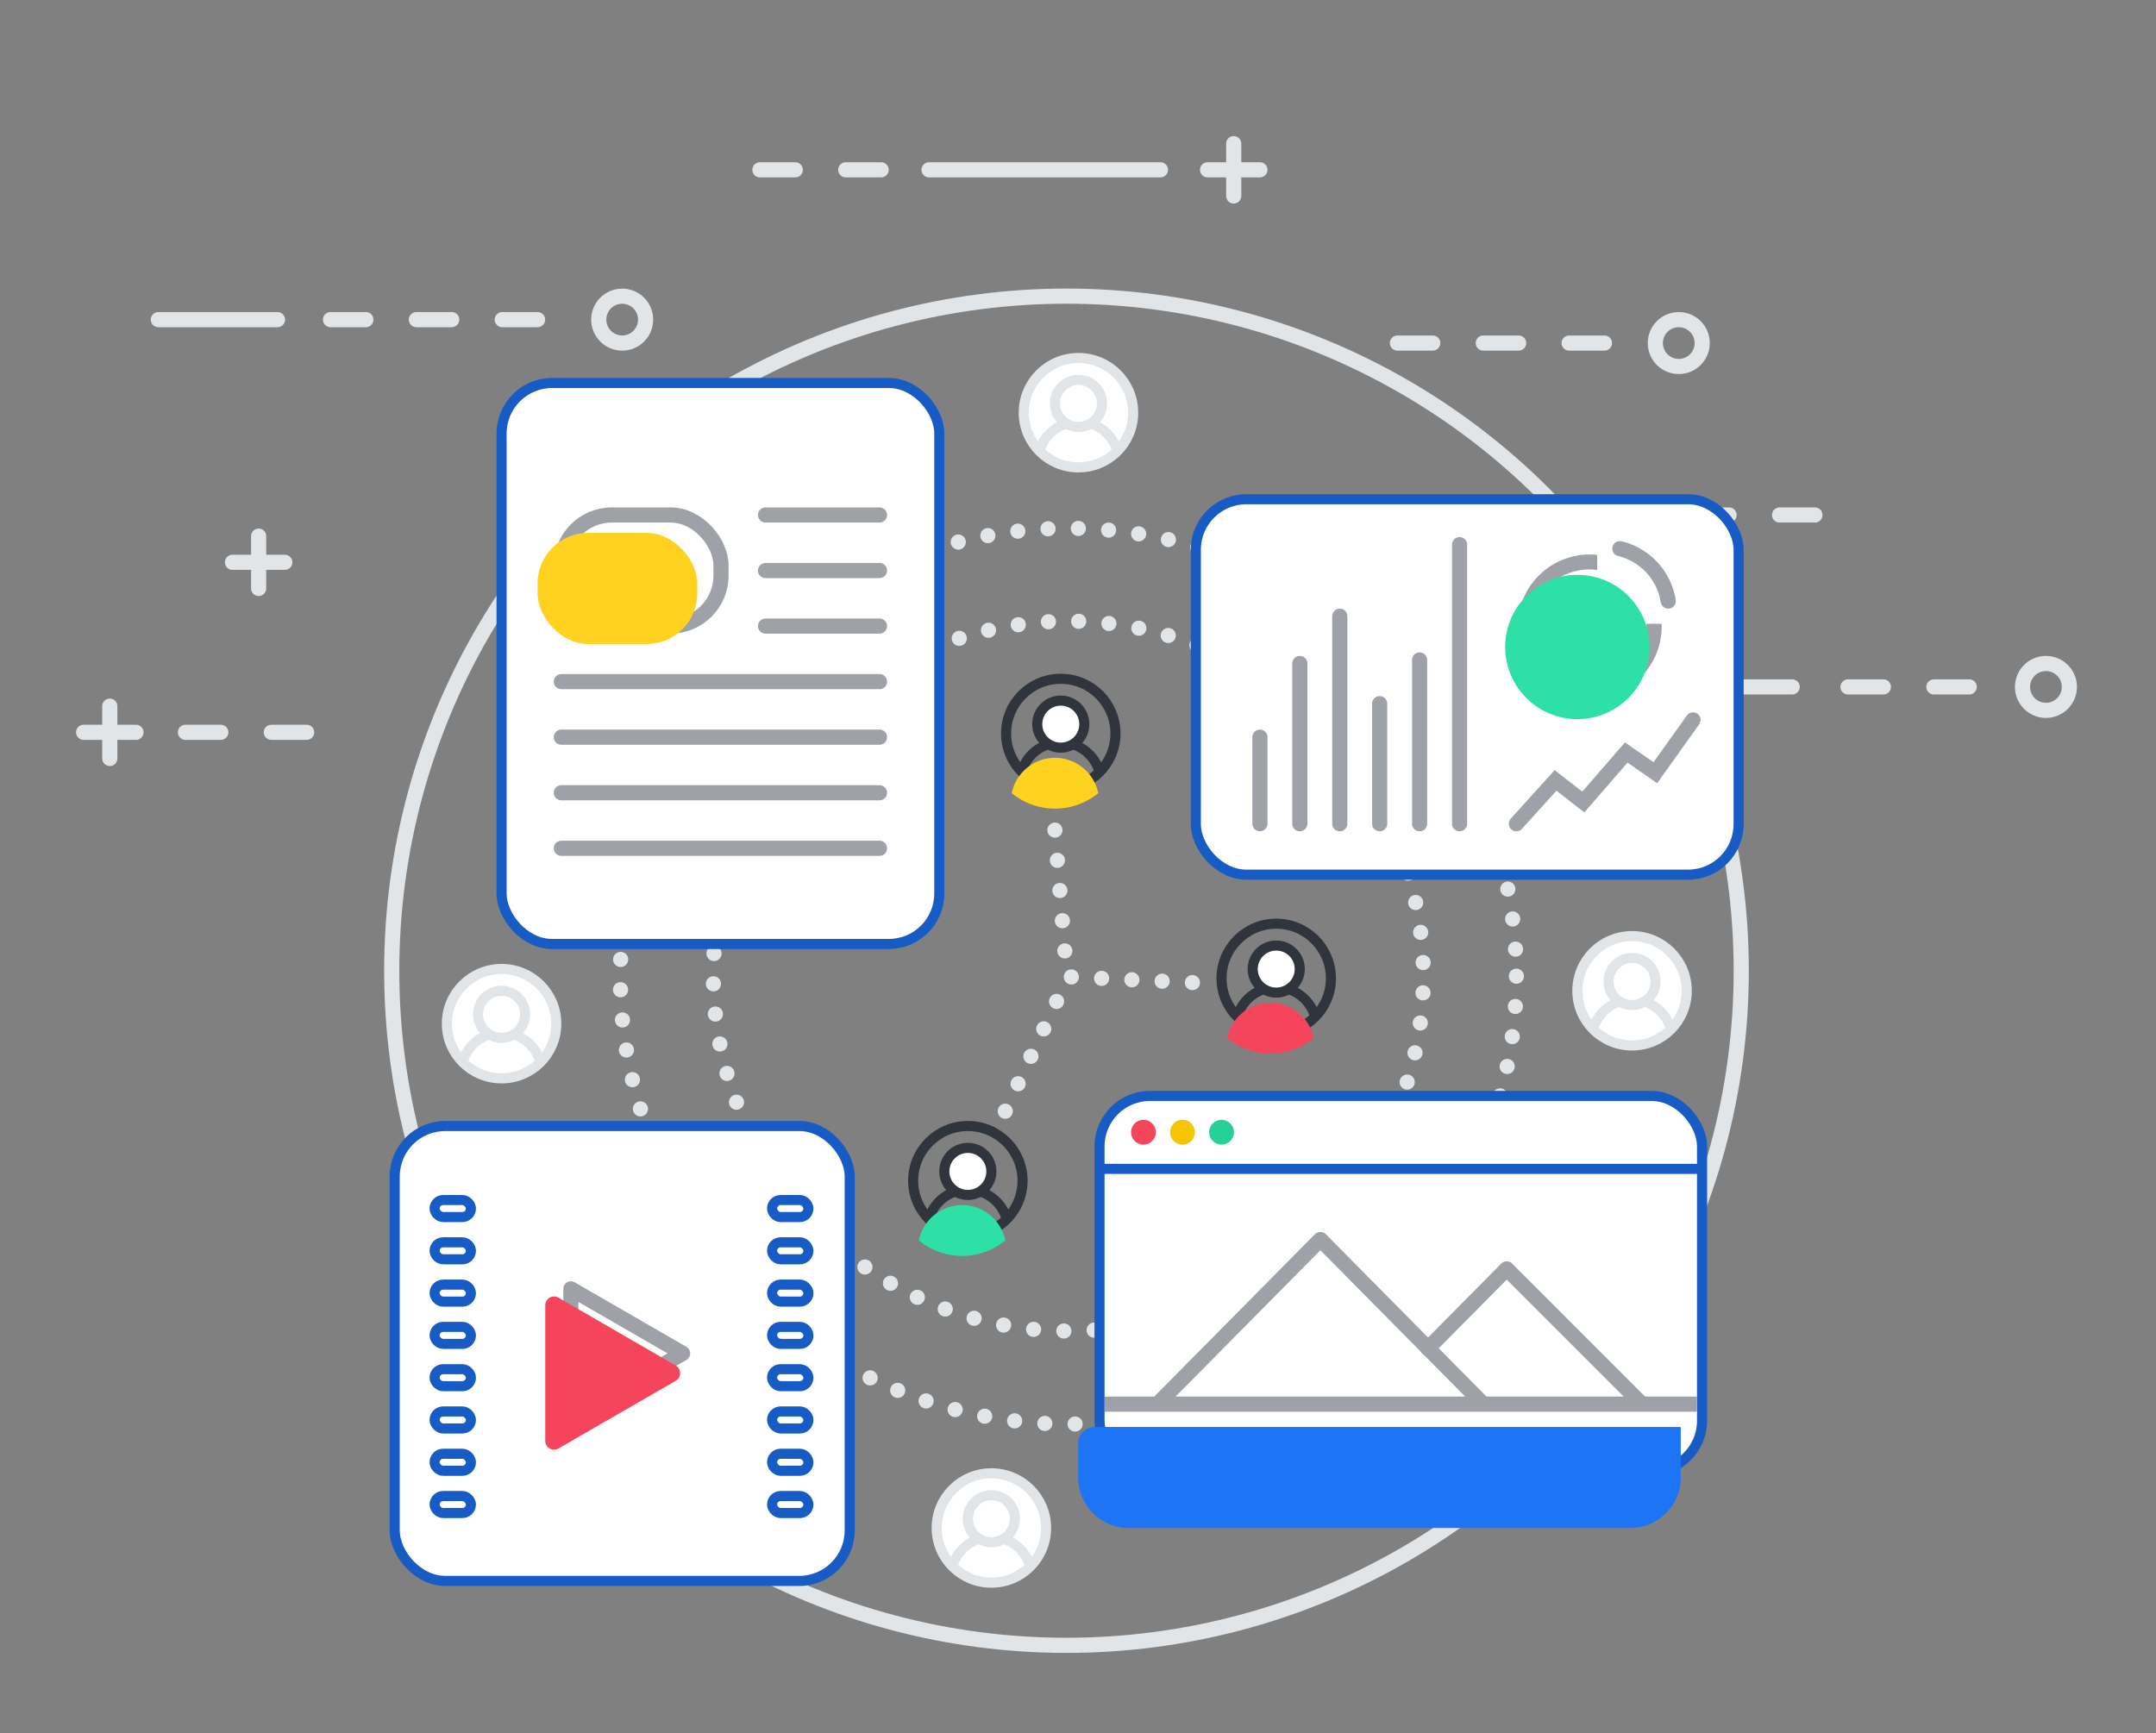 <svg xmlns="http://www.w3.org/2000/svg" viewBox="0 0 426.88 343.23"><rect x="0" y="0" width="426.88" height="343.23" fill="#808080" stroke="none"/><defs><style>.cls-1{isolation:isolate;}.cls-10,.cls-14,.cls-15,.cls-2,.cls-20,.cls-3,.cls-5,.cls-6,.cls-8{fill:none;}.cls-2,.cls-22,.cls-3,.cls-5,.cls-6{stroke:#e1e5e8;}.cls-15,.cls-2,.cls-5,.cls-6,.cls-8{stroke-linecap:round;}.cls-10,.cls-14,.cls-2,.cls-20,.cls-21,.cls-22,.cls-3,.cls-5,.cls-6,.cls-7,.cls-8{stroke-miterlimit:10;}.cls-14,.cls-15,.cls-2,.cls-3,.cls-5,.cls-6,.cls-8{stroke-width:3px;}.cls-2{stroke-dasharray:0 6;}.cls-4{fill:#2f343d;}.cls-6{stroke-dasharray:7 10;}.cls-21,.cls-22,.cls-7{fill:#fff;}.cls-10,.cls-7{stroke:#175cc4;}.cls-10,.cls-20,.cls-21,.cls-22,.cls-7{stroke-width:2px;}.cls-14,.cls-15,.cls-8{stroke:#9ea2a8;}.cls-9{fill:#ffd21f;}.cls-16,.cls-18,.cls-19,.cls-9{mix-blend-mode:multiply;}.cls-11,.cls-16{fill:#f5455c;}.cls-12{fill:#f6c502;}.cls-13{fill:#26d198;}.cls-15{stroke-linejoin:round;}.cls-17{fill:#9ea2a8;}.cls-18{fill:#1d74f5;}.cls-19{fill:#2de0a5;}.cls-20,.cls-21{stroke:#2f343d;}.cls-23{fill:#e1e5e8;}</style></defs><title>Artboard 1</title><g class="cls-1"><g id="Layer_1" data-name="Layer 1"><circle class="cls-2" cx="211.53" cy="193.33" r="88.71"/><circle class="cls-2" cx="211.53" cy="193.33" r="70.3" transform="translate(-74.98 187.73) rotate(-41.31)"/><circle class="cls-3" cx="211.16" cy="192.25" r="133.6"/><circle class="cls-3" cx="123.19" cy="63.3" r="4.64"/><circle class="cls-3" cx="405.09" cy="136.04" r="4.64"/><circle class="cls-3" cx="332.39" cy="67.94" r="4.64"/><polygon class="cls-4" points="142.64 72.77 142.64 72.77 142.64 72.77 142.64 72.77"/><line class="cls-5" x1="54.94" y1="63.3" x2="31.35" y2="63.3"/><line class="cls-5" x1="56.39" y1="111.36" x2="46.03" y2="111.36"/><line class="cls-5" x1="51.21" y1="106.18" x2="51.21" y2="116.54"/><line class="cls-5" x1="249.46" y1="33.63" x2="239.09" y2="33.63"/><line class="cls-5" x1="244.27" y1="28.45" x2="244.27" y2="38.81"/><line class="cls-5" x1="26.92" y1="145.03" x2="16.56" y2="145.03"/><line class="cls-5" x1="21.74" y1="139.85" x2="21.74" y2="150.21"/><line class="cls-6" x1="106.44" y1="63.3" x2="64.44" y2="63.3"/><line class="cls-5" x1="354.85" y1="136.04" x2="332.39" y2="136.04"/><line class="cls-6" x1="389.9" y1="136.04" x2="359.35" y2="136.04"/><line class="cls-6" x1="317.68" y1="67.94" x2="272.9" y2="67.94"/><line class="cls-6" x1="359.35" y1="101.99" x2="310" y2="101.99"/><line class="cls-6" x1="60.72" y1="145.03" x2="31.35" y2="145.03"/><line class="cls-5" x1="229.76" y1="33.63" x2="183.95" y2="33.63"/><line class="cls-6" x1="174.46" y1="33.63" x2="143.91" y2="33.63"/><rect class="cls-7" x="99.31" y="75.85" width="86.67" height="111.1" rx="10" ry="10"/><rect class="cls-8" x="111.14" y="101.99" width="31.62" height="22" rx="10" ry="10"/><rect class="cls-9" x="106.44" y="105.54" width="31.62" height="22" rx="10" ry="10"/><rect class="cls-7" x="217.7" y="217.04" width="119.3" height="74.35" rx="10" ry="10"/><rect class="cls-7" x="236.77" y="98.87" width="107.47" height="74.35" rx="10" ry="10"/><rect class="cls-7" x="78.15" y="223" width="90.09" height="90.09" rx="10" ry="10"/><line class="cls-10" x1="217.7" y1="231.49" x2="336.9" y2="231.49"/><circle class="cls-11" cx="226.4" cy="224.23" r="2.46"/><circle class="cls-12" cx="234.13" cy="224.23" r="2.46"/><circle class="cls-13" cx="241.86" cy="224.23" r="2.46"/><line class="cls-8" x1="174.14" y1="101.99" x2="151.57" y2="101.99"/><line class="cls-8" x1="174.14" y1="112.99" x2="151.57" y2="112.99"/><line class="cls-8" x1="174.14" y1="123.99" x2="151.57" y2="123.99"/><line class="cls-8" x1="174.14" y1="134.99" x2="111.14" y2="134.99"/><line class="cls-8" x1="174.14" y1="145.99" x2="111.14" y2="145.99"/><line class="cls-8" x1="174.14" y1="157" x2="111.14" y2="157"/><line class="cls-8" x1="174.14" y1="168" x2="111.14" y2="168"/><line class="cls-8" x1="288.99" y1="163.13" x2="288.99" y2="107.86"/><line class="cls-8" x1="281.08" y1="163.13" x2="281.08" y2="130.7"/><line class="cls-8" x1="273.17" y1="163.13" x2="273.17" y2="139.36"/><line class="cls-8" x1="265.27" y1="163.13" x2="265.27" y2="122.03"/><line class="cls-8" x1="257.36" y1="163.13" x2="257.36" y2="131.4"/><line class="cls-8" x1="249.46" y1="163.13" x2="249.46" y2="145.99"/><line class="cls-8" x1="261.38" y1="245.52" x2="229.88" y2="277.36"/><line class="cls-8" x1="261.48" y1="245.52" x2="292.98" y2="277.36"/><line class="cls-8" x1="298.29" y1="251.32" x2="282.72" y2="267.05"/><line class="cls-8" x1="298.35" y1="251.32" x2="324.71" y2="277.69"/><line class="cls-14" x1="218.73" y1="278.08" x2="335.99" y2="278.08"/><rect class="cls-7" x="86.05" y="237.66" width="7.19" height="3.37" rx="1.69" ry="1.69"/><rect class="cls-7" x="86.05" y="246.03" width="7.19" height="3.37" rx="1.69" ry="1.69"/><rect class="cls-7" x="86.05" y="254.41" width="7.19" height="3.37" rx="1.69" ry="1.69"/><rect class="cls-7" x="86.05" y="262.78" width="7.19" height="3.37" rx="1.69" ry="1.69"/><rect class="cls-7" x="86.05" y="271.16" width="7.19" height="3.37" rx="1.69" ry="1.69"/><rect class="cls-7" x="86.05" y="279.53" width="7.19" height="3.37" rx="1.69" ry="1.69"/><rect class="cls-7" x="86.05" y="287.91" width="7.19" height="3.37" rx="1.69" ry="1.69"/><rect class="cls-7" x="86.05" y="296.28" width="7.19" height="3.37" rx="1.69" ry="1.69"/><rect class="cls-7" x="152.87" y="237.66" width="7.19" height="3.37" rx="1.69" ry="1.69"/><rect class="cls-7" x="152.87" y="246.03" width="7.19" height="3.37" rx="1.69" ry="1.69"/><rect class="cls-7" x="152.87" y="254.41" width="7.19" height="3.37" rx="1.69" ry="1.69"/><rect class="cls-7" x="152.87" y="262.78" width="7.19" height="3.37" rx="1.69" ry="1.69"/><rect class="cls-7" x="152.87" y="271.16" width="7.19" height="3.37" rx="1.69" ry="1.69"/><rect class="cls-7" x="152.87" y="279.53" width="7.19" height="3.37" rx="1.69" ry="1.69"/><rect class="cls-7" x="152.87" y="287.91" width="7.19" height="3.37" rx="1.69" ry="1.69"/><rect class="cls-7" x="152.87" y="296.28" width="7.19" height="3.37" rx="1.69" ry="1.69"/><polygon class="cls-15" points="135.16 268.03 113.03 255.25 113.03 280.81 135.16 268.03"/><path class="cls-16" d="M133.83,270.46,110.58,257a1.74,1.74,0,0,0-2.62,1.51v26.84a1.74,1.74,0,0,0,2.62,1.51l23.24-13.42A1.74,1.74,0,0,0,133.83,270.46Z"/><polyline class="cls-8" points="300.24 163.13 307.99 154.56 313.49 158.84 321.99 149.03 327.75 153.03 335.21 142.58"/><path class="cls-17" d="M330.3,120.53h0a1.49,1.49,0,0,0,1.49-1.69,14.28,14.28,0,0,0-10.67-11.64,1.51,1.51,0,0,0-1.89,1.46h0a1.49,1.49,0,0,0,1.15,1.45,11.27,11.27,0,0,1,8.44,9.14A1.5,1.5,0,0,0,330.3,120.53Z"/><path class="cls-17" d="M326,123.53c0,.17,0,.33,0,.5a11.35,11.35,0,1,1-9.76-11.14l0,0v-3l0,0A14.25,14.25,0,1,0,329,123.55l0,0Z"/><path class="cls-18" d="M216.78,282.61h116a0,0,0,0,1,0,0v10a10,10,0,0,1-10,10h-99.3a10,10,0,0,1-10-10v-6.75A3.25,3.25,0,0,1,216.78,282.61Z"/><circle class="cls-19" cx="312.31" cy="128.13" r="14.29"/><circle class="cls-20" cx="252.69" cy="193.76" r="10.83"/><path class="cls-4" d="M252.69,194.56a9,9,0,0,0-8.47,5.95,10.89,10.89,0,0,0,1.6,1.63,7,7,0,0,1,13.73,0,10.89,10.89,0,0,0,1.6-1.63A9,9,0,0,0,252.69,194.56Z"/><circle class="cls-21" cx="252.69" cy="191.92" r="4.66"/><circle class="cls-22" cx="323.14" cy="196.22" r="10.83"/><path class="cls-23" d="M323.14,197a9,9,0,0,0-8.47,5.95,10.89,10.89,0,0,0,1.6,1.63,7,7,0,0,1,13.73,0,10.89,10.89,0,0,0,1.6-1.63A9,9,0,0,0,323.14,197Z"/><circle class="cls-22" cx="323.14" cy="194.38" r="4.66"/><circle class="cls-22" cx="213.53" cy="81.73" r="10.83"/><path class="cls-23" d="M213.53,82.53a9,9,0,0,0-8.47,5.95,10.89,10.89,0,0,0,1.6,1.63,7,7,0,0,1,13.73,0,10.89,10.89,0,0,0,1.6-1.63A9,9,0,0,0,213.53,82.53Z"/><circle class="cls-22" cx="213.53" cy="79.89" r="4.66"/><circle class="cls-22" cx="99.31" cy="202.73" r="10.83"/><path class="cls-23" d="M99.31,203.53a9,9,0,0,0-8.47,5.95,10.89,10.89,0,0,0,1.6,1.63,7,7,0,0,1,13.73,0,10.89,10.89,0,0,0,1.6-1.63A9,9,0,0,0,99.31,203.53Z"/><circle class="cls-22" cx="99.31" cy="200.88" r="4.66"/><circle class="cls-22" cx="196.29" cy="302.61" r="10.83"/><path class="cls-23" d="M196.29,303.41a9,9,0,0,0-8.47,5.95,10.89,10.89,0,0,0,1.6,1.63,7,7,0,0,1,13.73,0,10.89,10.89,0,0,0,1.6-1.63A9,9,0,0,0,196.29,303.41Z"/><circle class="cls-22" cx="196.29" cy="300.77" r="4.66"/><path class="cls-16" d="M251.54,198.58a8.76,8.76,0,0,0-8.56,7,13.5,13.5,0,0,0,17.13,0A8.76,8.76,0,0,0,251.54,198.58Z"/><circle class="cls-20" cx="191.63" cy="233.83" r="10.83"/><path class="cls-4" d="M191.63,234.63a9,9,0,0,0-8.47,5.95,10.89,10.89,0,0,0,1.6,1.63,7,7,0,0,1,13.73,0,10.89,10.89,0,0,0,1.6-1.63A9,9,0,0,0,191.63,234.63Z"/><circle class="cls-21" cx="191.63" cy="231.99" r="4.66"/><path class="cls-19" d="M190.48,238.66a8.76,8.76,0,0,0-8.56,7,13.5,13.5,0,0,0,17.13,0A8.76,8.76,0,0,0,190.48,238.66Z"/><circle class="cls-20" cx="210.03" cy="145.26" r="10.83"/><path class="cls-4" d="M210,146.06a9,9,0,0,0-8.47,5.95,10.89,10.89,0,0,0,1.6,1.63,7,7,0,0,1,13.73,0,10.89,10.89,0,0,0,1.6-1.63A9,9,0,0,0,210,146.06Z"/><circle class="cls-21" cx="210.03" cy="143.41" r="4.66"/><path class="cls-9" d="M208.88,150.08a8.76,8.76,0,0,0-8.56,7,13.5,13.5,0,0,0,17.13,0A8.76,8.76,0,0,0,208.88,150.08Z"/><polyline class="cls-2" points="208.87 164.4 211.26 193.44 238.06 194.69"/><line class="cls-2" x1="199.04" y1="220.07" x2="211.53" y2="193.33"/></g></g></svg>